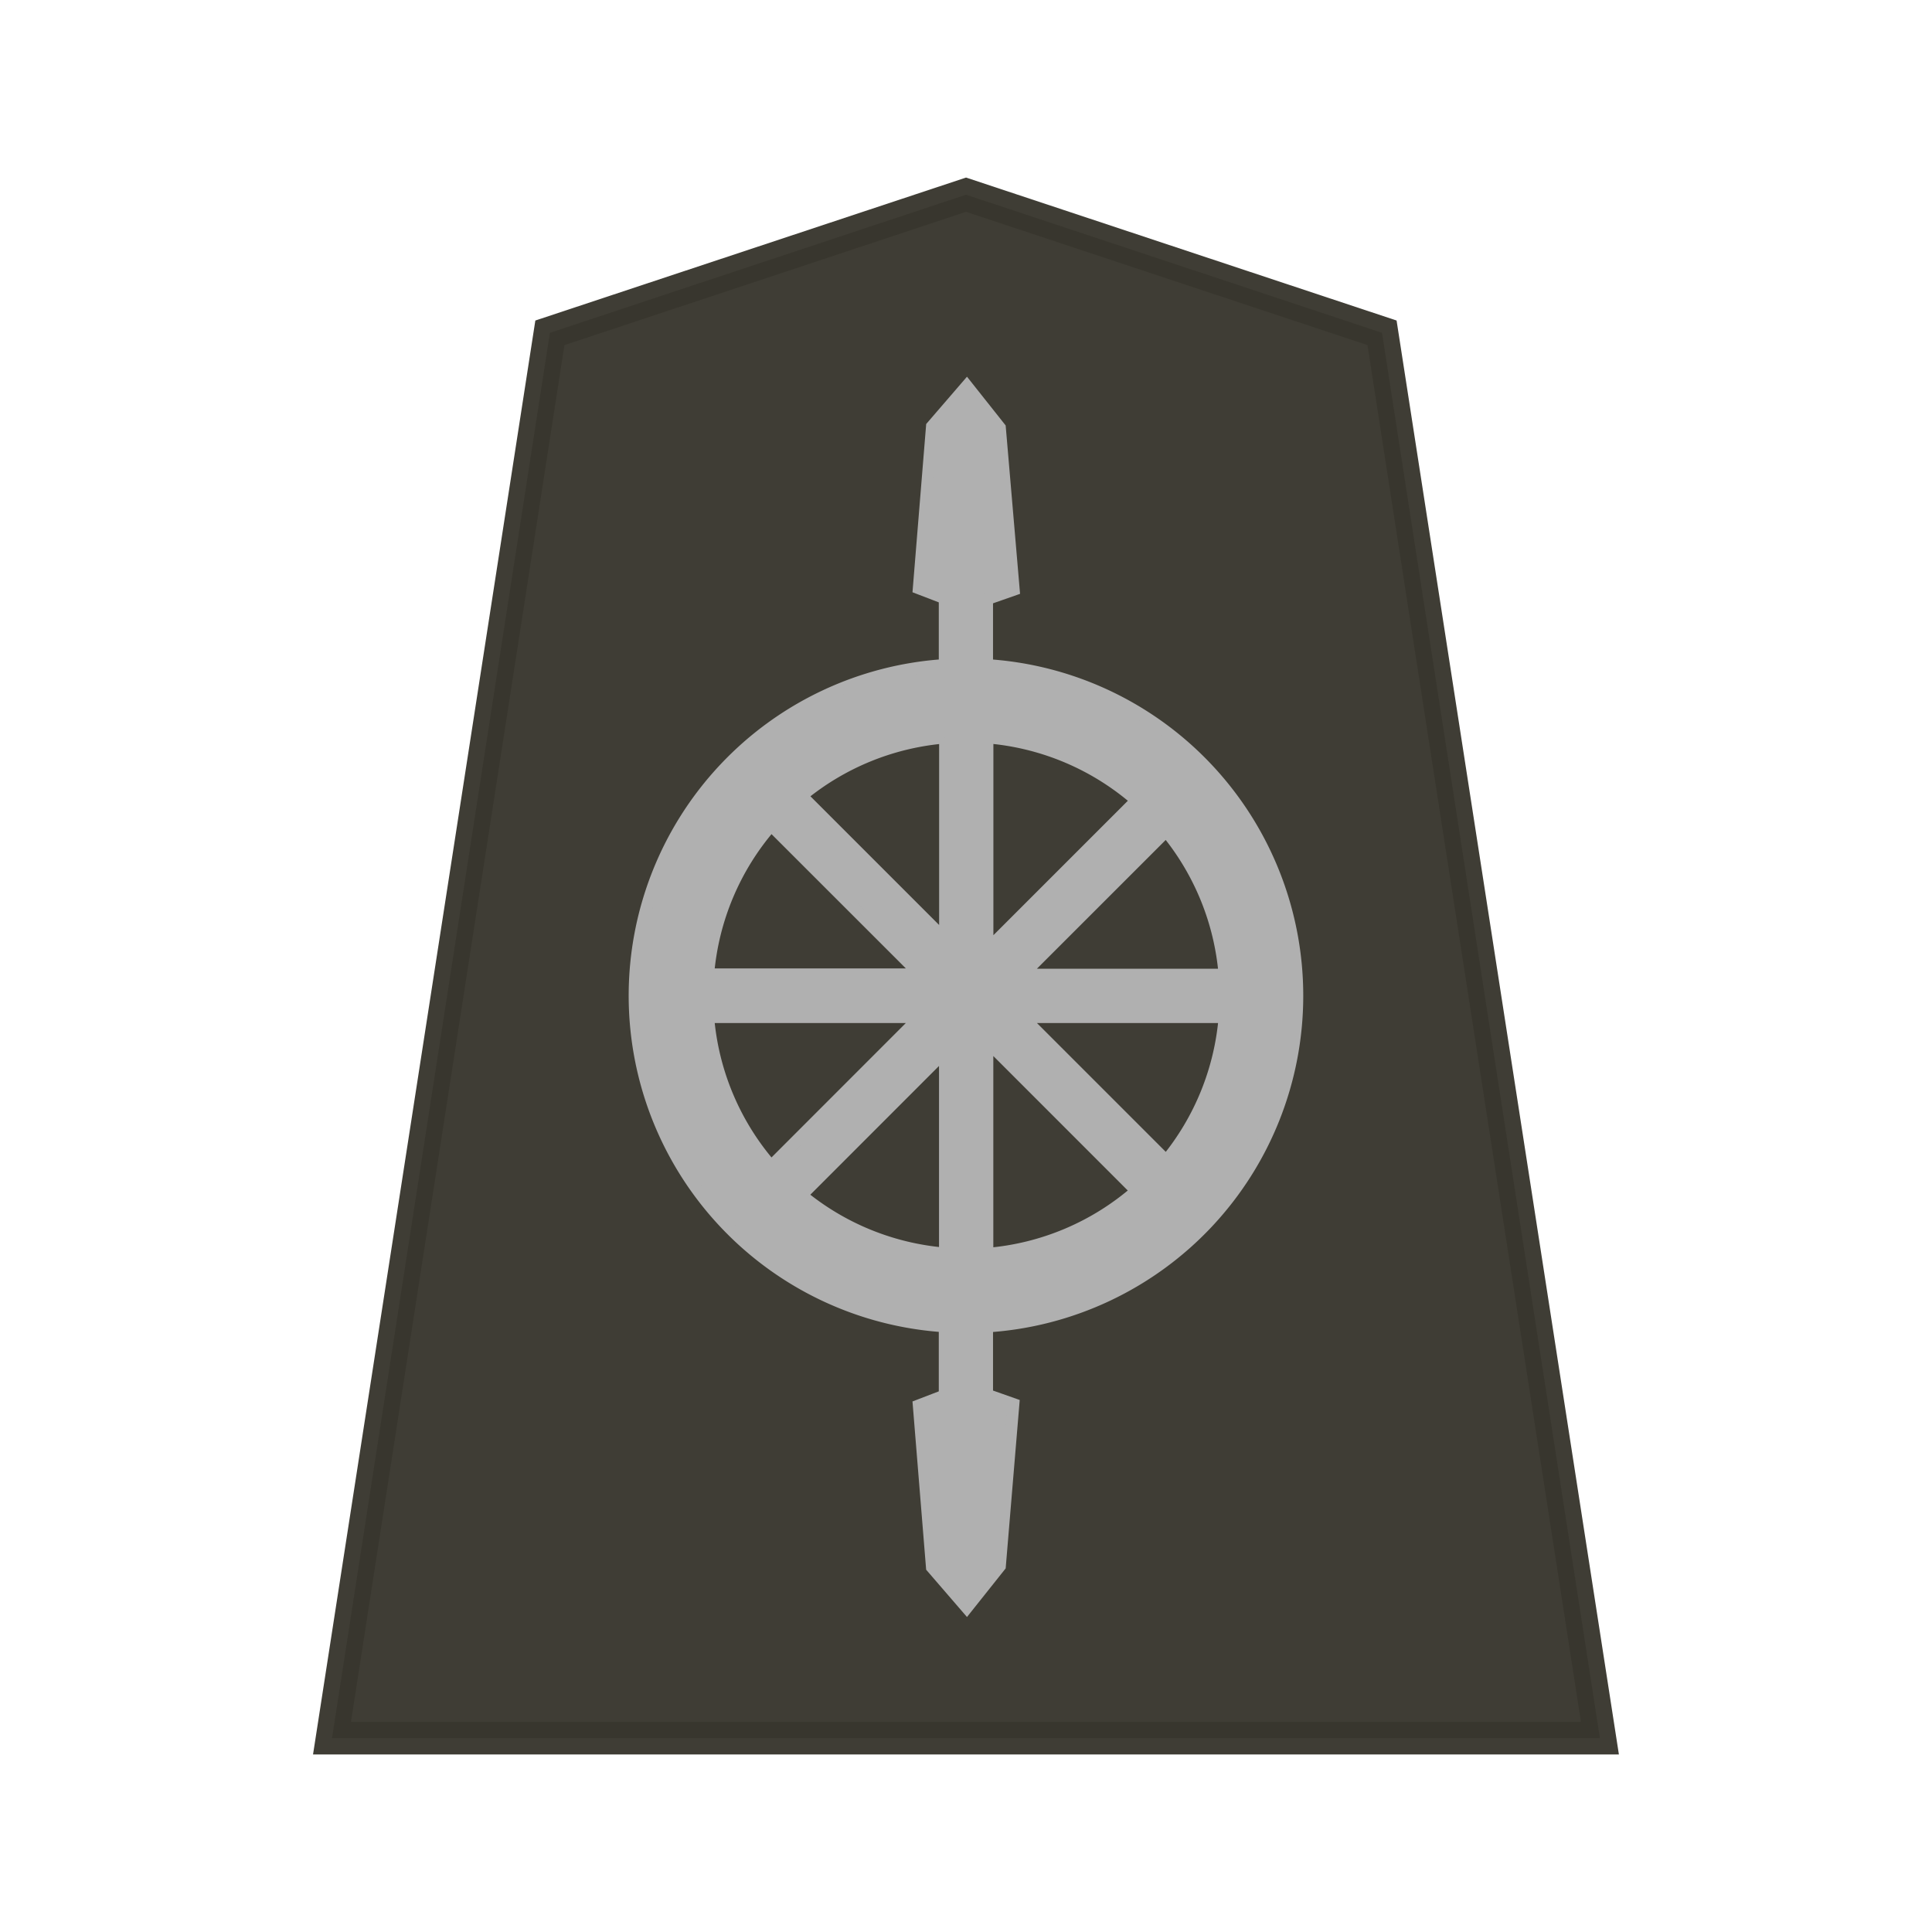 <svg xmlns="http://www.w3.org/2000/svg" width="52.157" height="52.157">
    <path fill="#38362e" fill-opacity=".973" stroke="#38362e" stroke-opacity=".973" stroke-width=".878" d="M26.08 5.256 14.845 8.985l-5.882 37.94h34.229L37.31 8.985Z" opacity=".99"/>
    <path fill="#b0b0b0" stroke="#b0b0b0" stroke-width=".322" d="m26.1 10.422-.94 1.09-.356 4.37.826.317h-.125v1.755a8.945 8.945 0 0 0-8.372 8.926 8.945 8.945 0 0 0 8.372 8.926v1.818h.125l-.826.317.355 4.37.941 1.09.893-1.122.365-4.374-.787-.278h.076v-1.818a8.945 8.945 0 0 0 8.375-8.927 8.945 8.945 0 0 0-8.375-8.927V16.2h-.076l.796-.279-.374-4.373zm.557 9.486a7 7 0 0 1 4.028 1.7l-4.028 4.028zm-1.143 0v5.452l-3.876-3.876a7 7 0 0 1 3.876-1.574zm-4.696 2.373 4.026 4.024h-5.726a7 7 0 0 1 1.701-4.024zm10.665.154a7 7 0 0 1 1.576 3.878h-5.455zm-12.365 5.022h5.725l-4.025 4.027a7 7 0 0 1-1.7-4.027zm8.487 0h5.455a7 7 0 0 1-1.575 3.88zm-.95.663 4.028 4.029a7 7 0 0 1-4.028 1.7zm-1.144.268v5.454a7 7 0 0 1-3.876-1.576z"/>
</svg>
